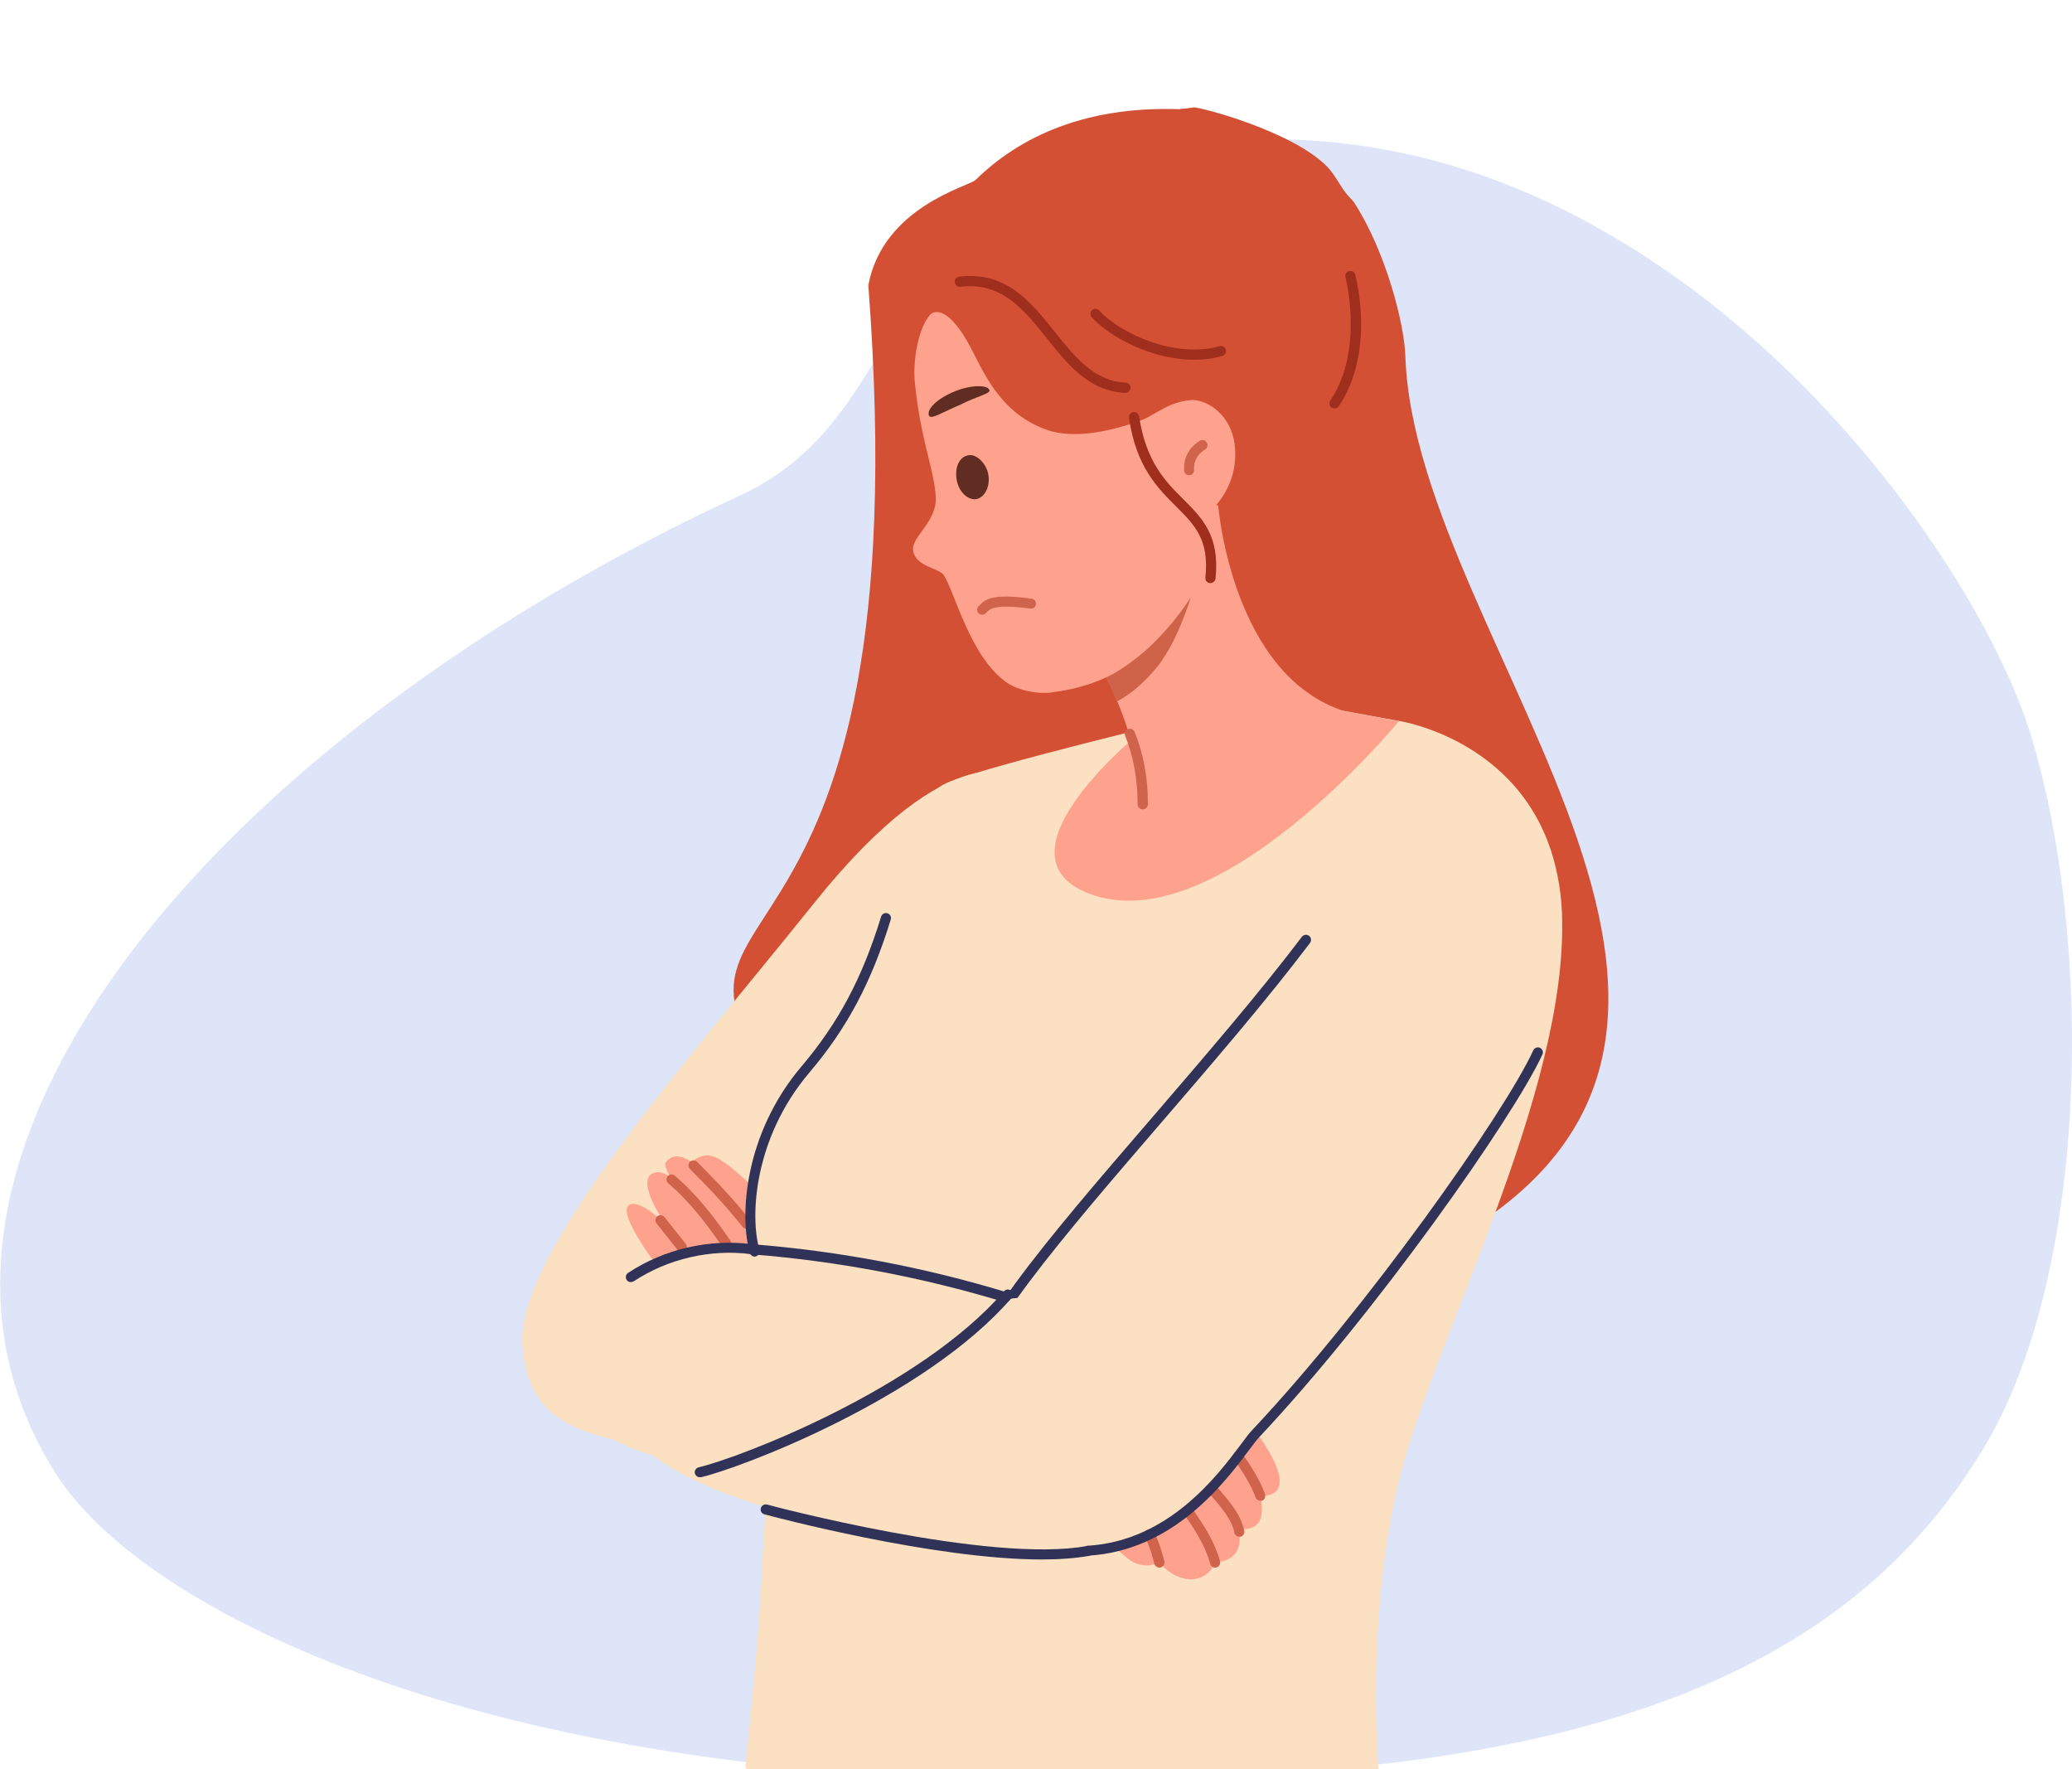 <svg width="123" height="105" viewBox="0 0 123 105" fill="none" xmlns="http://www.w3.org/2000/svg">
<g clip-path="url(#clip0_2060_4249)">
<path d="M117.802 85.871C115.138 90.321 111.716 93.868 107.479 96.659C107.396 96.714 107.322 96.769 107.239 96.816C98.452 102.509 86.252 105.005 70.361 105.549C69.834 105.567 69.297 105.585 68.761 105.595C66.92 105.641 65.033 105.668 63.1 105.668C59.715 105.668 56.478 105.576 53.388 105.392C37.627 104.48 25.621 101.394 17.195 97.645C10.017 94.457 5.439 90.772 3.367 87.548C3.302 87.447 3.247 87.355 3.182 87.253C3.136 87.17 3.08 87.088 3.034 87.005C2.127 85.521 1.443 83.983 0.953 82.417C0.953 82.408 0.944 82.408 0.944 82.398C-3.034 69.723 6.022 54.79 22.125 42.436C24.854 40.345 27.776 38.328 30.875 36.411C33.715 34.652 36.693 32.985 39.791 31.409C40.263 31.17 40.735 30.93 41.216 30.7C41.734 30.451 42.243 30.193 42.77 29.954C42.946 29.871 43.121 29.788 43.297 29.705C43.482 29.622 43.667 29.53 43.843 29.447C43.861 29.438 43.889 29.429 43.907 29.419C49.319 26.923 51.113 22.464 53.869 18.282C56.311 14.588 59.502 11.097 66.615 9.365C68.983 8.784 71.305 8.453 73.561 8.324C74.375 8.278 75.18 8.259 75.985 8.268C76.216 8.268 76.447 8.278 76.678 8.287C78.131 8.333 79.546 8.462 80.943 8.665C81.155 8.692 81.368 8.729 81.581 8.766C86.15 9.521 90.414 11.106 94.336 13.234C94.502 13.326 94.678 13.418 94.845 13.519C95.742 14.026 96.621 14.551 97.49 15.104C97.666 15.224 97.841 15.334 98.017 15.454C98.443 15.739 98.868 16.025 99.284 16.32C99.571 16.523 99.858 16.725 100.135 16.928C100.274 17.029 100.404 17.131 100.542 17.223C111.336 25.311 118.514 36.946 120.54 43.578C124.277 55.748 124.055 75.416 117.802 85.871Z" fill="#DEE5F9"/>
<path d="M80.361 11.982C80.243 11.854 80.115 11.717 79.996 11.579C79.553 11.059 79.267 10.391 78.793 9.9C76.693 7.749 71.131 6.325 70.855 6.374C70.569 6.423 70.323 6.453 70.086 6.453C70.086 6.482 70.076 6.502 70.056 6.482C65.205 6.305 61.004 7.641 57.897 10.695C57.483 11.059 52.405 12.306 51.547 16.932C54.781 59.4 37.849 52.407 45.6 63.643C45.886 64.065 84 74.741 84 74.741C109.866 62.415 84.01 38.441 83.428 21.155C83.369 19.201 82.255 14.889 80.361 11.982Z" fill="#D45034"/>
<path d="M60.471 46.112C60.471 46.112 56.576 43.312 48.372 53.546C40.857 62.926 30.542 74.427 31.016 79.927C31.459 85.024 35.049 86.134 47.03 86.134C59.012 86.134 60.471 46.112 60.471 46.112Z" fill="#FBE0C2"/>
<path d="M88.773 71.942C86.771 77.412 84.513 82.657 83.35 86.743C81.022 94.953 81.417 106.022 82.827 113.202C66.023 112.229 53.223 108.939 44.24 104.942C44.664 100.925 45.088 96.368 45.226 93.343C45.275 92.213 45.354 91.044 45.423 89.886C45.433 89.738 45.443 89.601 45.453 89.453C45.462 89.404 45.462 89.345 45.462 89.287C45.502 88.776 45.532 88.255 45.571 87.745C45.601 87.234 45.64 86.743 45.67 86.242C45.67 86.203 45.679 86.163 45.679 86.124C45.689 85.937 45.699 85.761 45.719 85.584C45.867 83.099 45.936 80.761 45.778 78.905C45.689 77.815 45.512 76.892 45.226 76.185C45.029 75.703 44.881 75.163 44.772 74.574C44.762 74.535 44.752 74.495 44.752 74.456C44.752 74.436 44.743 74.417 44.743 74.397C44.733 74.348 44.733 74.309 44.723 74.269C44.703 74.132 44.684 73.995 44.674 73.847C44.634 73.484 44.614 73.111 44.605 72.728C44.605 72.659 44.605 72.6 44.605 72.531C44.605 72.138 44.624 71.736 44.654 71.323C44.674 71.048 44.703 70.773 44.743 70.498C45.048 68.367 45.847 66.127 47.238 64.212C47.415 63.957 47.612 63.721 47.809 63.486C49.151 61.914 50.107 60.068 50.876 58.182C50.886 58.172 50.886 58.162 50.896 58.153C52.819 53.389 53.48 48.38 55.718 46.75C55.935 46.593 56.162 46.475 56.399 46.386C56.507 46.347 56.616 46.308 56.744 46.259C57.059 46.151 57.434 46.033 57.848 45.905C60.057 45.227 63.519 44.334 66.783 43.519C66.862 43.499 66.93 43.479 67.009 43.46C67.108 43.44 67.216 43.411 67.315 43.381C67.542 43.322 67.779 43.263 68.005 43.214L68.548 43.077C71.546 42.34 74.129 41.721 75.076 41.505L75.184 41.476C75.244 41.456 75.293 41.446 75.332 41.436L75.372 41.427L75.441 41.407H75.46L79.868 42.212L83.064 42.792C83.064 42.792 90.854 43.97 92.451 51.936C92.59 52.603 92.678 53.311 92.718 54.077C92.728 54.155 92.728 54.224 92.728 54.293C92.905 59.606 90.992 65.912 88.773 71.942Z" fill="#FBE0C2"/>
<path d="M75.894 87.421C75.717 86.743 75.214 85.908 74.711 85.191C74.593 85.309 74.465 85.437 74.336 85.545C74.208 85.692 74.08 85.839 73.912 85.987C73.735 86.154 72.049 88.059 71.22 88.855C70.037 89.984 67.976 91.359 66.191 91.801C66.378 92.027 66.694 92.302 67.009 92.547C67.532 92.95 68.232 93.019 68.814 92.734C68.814 92.734 69.682 93.824 70.826 93.726C71.861 93.638 72.137 92.714 72.137 92.714C72.137 92.714 72.936 92.744 73.35 92.174C73.764 91.605 73.528 90.721 73.528 90.721C73.528 90.721 74.238 90.907 74.672 90.416C75.106 89.925 74.81 88.766 74.81 88.766C74.81 88.766 76.299 88.972 75.894 87.421Z" fill="#FFA28D"/>
<path d="M68.824 93.038C68.686 93.038 68.568 92.95 68.528 92.812C68.459 92.557 68.232 91.693 67.966 91.222C67.887 91.074 67.936 90.897 68.084 90.809C68.232 90.73 68.41 90.779 68.499 90.927C68.794 91.447 69.031 92.312 69.12 92.665C69.159 92.822 69.061 92.989 68.903 93.029C68.873 93.038 68.853 93.038 68.824 93.038Z" fill="#D0634C"/>
<path d="M72.127 93.039C71.99 93.039 71.871 92.95 71.841 92.813C71.575 91.791 70.954 90.819 70.323 89.925C70.224 89.788 70.264 89.601 70.392 89.513C70.53 89.415 70.717 89.454 70.806 89.581C71.467 90.524 72.127 91.546 72.423 92.665C72.463 92.823 72.374 92.99 72.206 93.029C72.177 93.039 72.157 93.039 72.127 93.039Z" fill="#D0634C"/>
<path d="M73.577 91.212C73.439 91.212 73.311 91.114 73.281 90.976C73.114 90.161 72.453 89.405 71.871 88.737L71.723 88.57C71.615 88.442 71.634 88.255 71.753 88.147C71.881 88.039 72.068 88.059 72.177 88.177L72.325 88.344C72.956 89.071 73.666 89.886 73.863 90.858C73.893 91.015 73.794 91.182 73.626 91.212C73.617 91.202 73.597 91.212 73.577 91.212Z" fill="#D0634C"/>
<path d="M74.82 89.071C74.691 89.071 74.583 88.992 74.534 88.874C74.277 88.138 73.745 87.313 73.252 86.605C73.153 86.468 73.192 86.281 73.33 86.193C73.469 86.095 73.656 86.134 73.745 86.272C74.257 87.008 74.82 87.872 75.096 88.688C75.155 88.845 75.066 89.012 74.908 89.071C74.888 89.061 74.859 89.071 74.82 89.071Z" fill="#D0634C"/>
<path d="M57.829 82.402C57.71 82.402 57.592 82.323 57.543 82.205C56.705 79.897 62.138 73.582 68.439 66.275C71.536 62.67 74.751 58.948 77.285 55.599C77.384 55.471 77.571 55.442 77.709 55.54C77.837 55.638 77.867 55.825 77.768 55.962C75.224 59.331 72.009 63.063 68.903 66.668C63.243 73.238 57.395 80.025 58.115 82.009C58.174 82.166 58.095 82.333 57.937 82.392C57.898 82.392 57.858 82.402 57.829 82.402Z" fill="#303257"/>
<path d="M64.593 92.341C64.436 92.341 64.307 92.223 64.297 92.056C64.287 91.889 64.416 91.752 64.583 91.742C69.376 91.447 72.275 87.578 73.666 85.721C73.932 85.358 74.149 85.073 74.317 84.896C81.131 77.658 89.306 66.069 91.022 62.337C91.091 62.189 91.268 62.12 91.416 62.189C91.564 62.258 91.633 62.435 91.564 62.582C89.828 66.344 81.604 78.021 74.75 85.299C74.602 85.456 74.405 85.721 74.139 86.075C72.689 88.01 69.672 92.027 64.613 92.331C64.603 92.341 64.603 92.341 64.593 92.341Z" fill="#303257"/>
<path d="M63.666 91.948C63.666 91.948 58.923 92.93 51.764 91.162C44.605 89.394 35.986 87.126 37.337 82.686C38.688 78.237 54.86 78.345 59.89 77.108C64.909 75.87 63.666 91.948 63.666 91.948Z" fill="#FBE0C2"/>
<path d="M67.996 43.204C67.996 43.204 58.618 50.649 64.594 53.016C72.187 56.021 83.044 42.802 83.044 42.802L75.451 41.417L67.996 43.204Z" fill="#FFA28D"/>
<path d="M36.706 73.494C36.706 73.494 56.044 74.751 64.297 78.758C72.561 82.755 67.739 89.051 63.804 89.051C59.86 89.051 41.192 88.314 36.232 85.348C31.272 82.382 36.706 73.494 36.706 73.494Z" fill="#FBE0C2"/>
<path d="M61.842 92.557C55.422 92.557 45.837 90.004 45.374 89.876C45.216 89.837 45.117 89.67 45.167 89.513C45.206 89.355 45.374 89.257 45.531 89.296C45.66 89.336 58.775 92.832 64.544 91.752C64.712 91.722 64.869 91.83 64.899 91.987C64.929 92.154 64.82 92.302 64.662 92.341C63.834 92.488 62.877 92.557 61.842 92.557Z" fill="#303257"/>
<path d="M69.613 24.141C69.613 24.141 64.86 26.636 61.941 25.438C59.239 24.387 58.302 21.872 57.582 20.556C56.409 18.366 55.541 18.337 55.215 18.68C54.495 19.486 54.18 21.46 54.308 22.688C54.643 26.086 55.432 27.765 55.551 29.474C55.639 30.997 54.062 31.861 54.209 32.696C54.377 33.629 55.639 33.688 56.004 34.1C56.655 35.043 57.572 39.001 59.781 40.523C60.442 40.975 61.645 41.24 62.582 41.073C64.465 40.828 66.359 40.101 67.325 39.06C69.11 37.204 70.244 33.923 70.086 30.397C69.909 27.363 69.613 24.141 69.613 24.141Z" fill="#FFA28D"/>
<path d="M73.291 26.36C73.074 24.671 71.753 23.758 70.786 23.738C69.258 23.827 68.558 24.72 67.286 25.143C67.098 25.172 68.203 28.05 69.159 29.602C70.086 30.967 70.885 31.114 70.885 31.114C70.885 31.114 73.686 29.552 73.291 26.36Z" fill="#FFA28D"/>
<path d="M79.849 42.222C73.114 40.101 72.315 29.995 72.315 29.995L70.441 29.759L65.678 40.199C65.678 40.199 67.236 43.224 67.463 45.67C67.907 49.147 66.24 52.211 66.24 52.211C66.24 52.211 80.263 42.35 79.849 42.222Z" fill="#FFA28D"/>
<path d="M70.688 35.446C70.688 35.446 69.731 37.056 67.986 38.628C66.566 39.846 65.668 40.199 65.668 40.199L66.309 41.623C66.309 41.623 67.473 41.122 68.804 39.443C69.978 37.881 70.688 35.446 70.688 35.446Z" fill="#CE634A"/>
<path d="M70.589 28.207C70.431 28.207 70.293 28.079 70.293 27.922C70.254 27.176 70.569 26.567 71.22 26.164C71.358 26.076 71.546 26.115 71.635 26.262C71.723 26.4 71.684 26.587 71.536 26.675C71.072 26.97 70.855 27.363 70.885 27.893C70.895 28.06 70.767 28.197 70.599 28.207H70.589Z" fill="#D0634C"/>
<path d="M58.667 28.148C58.548 27.5 57.966 26.93 57.493 27.019C56.931 27.117 56.665 27.745 56.793 28.492C56.931 29.238 57.493 29.71 57.966 29.621C58.44 29.533 58.805 28.885 58.667 28.148Z" fill="#612D22"/>
<path d="M58.716 23.119C58.608 22.854 57.671 22.825 56.704 23.218C55.56 23.679 54.998 24.318 55.146 24.671C55.255 24.936 56.063 24.406 57.03 24.013C57.957 23.522 58.913 23.345 58.716 23.119Z" fill="#612D22"/>
<path d="M58.302 36.486C58.213 36.486 58.135 36.447 58.075 36.379C57.967 36.251 57.986 36.064 58.115 35.956C58.135 35.937 58.164 35.917 58.184 35.887C58.539 35.524 59.052 35.229 61.241 35.534C61.408 35.553 61.517 35.711 61.497 35.868C61.477 36.035 61.32 36.143 61.162 36.123C59.081 35.838 58.785 36.133 58.608 36.31C58.568 36.349 58.539 36.379 58.499 36.418C58.44 36.457 58.371 36.486 58.302 36.486Z" fill="#D0634C"/>
<path d="M66.802 23.316C64.653 23.228 63.381 21.627 62.148 20.085C60.767 18.356 59.456 16.726 57.01 17.021C56.843 17.04 56.695 16.922 56.675 16.755C56.655 16.588 56.774 16.441 56.941 16.422C59.722 16.078 61.201 17.924 62.621 19.702C63.824 21.204 64.959 22.629 66.822 22.707C66.99 22.717 67.118 22.855 67.108 23.021C67.098 23.198 66.96 23.316 66.802 23.316Z" fill="#A02E1C"/>
<path d="M70.885 21.352C68.41 21.352 65.885 20.026 64.81 18.828C64.702 18.7 64.712 18.513 64.83 18.405C64.958 18.297 65.146 18.307 65.254 18.425C66.497 19.81 69.81 21.293 72.394 20.546C72.552 20.497 72.719 20.595 72.769 20.753C72.818 20.91 72.719 21.077 72.561 21.126C72.019 21.283 71.457 21.352 70.885 21.352Z" fill="#A02E1C"/>
<path d="M79.218 24.239C79.159 24.239 79.1 24.22 79.05 24.19C78.912 24.102 78.873 23.915 78.971 23.778C80.993 20.762 79.879 16.5 79.869 16.451C79.829 16.294 79.918 16.127 80.086 16.087C80.243 16.048 80.411 16.137 80.451 16.303C80.5 16.49 81.653 20.87 79.474 24.112C79.415 24.2 79.316 24.239 79.218 24.239Z" fill="#A02E1C"/>
<path d="M71.851 34.611C71.842 34.611 71.832 34.611 71.822 34.611C71.654 34.591 71.536 34.444 71.556 34.277C71.792 32.028 70.924 31.163 69.82 30.063C68.706 28.953 67.443 27.696 67.019 24.799C67 24.632 67.108 24.485 67.276 24.455C67.443 24.436 67.591 24.544 67.621 24.711C68.025 27.421 69.209 28.6 70.254 29.641C71.368 30.751 72.423 31.802 72.157 34.336C72.137 34.493 71.999 34.611 71.851 34.611Z" fill="#A02E1C"/>
<path d="M67.828 48.036C67.66 48.036 67.532 47.899 67.532 47.742C67.532 46.239 67.285 44.913 66.793 43.666C66.733 43.509 66.802 43.342 66.96 43.273C67.118 43.214 67.285 43.283 67.355 43.44C67.887 44.756 68.144 46.161 68.144 47.732C68.134 47.909 67.996 48.036 67.828 48.036Z" fill="#D0634C"/>
<path d="M41.548 87.676C41.41 87.676 41.291 87.588 41.252 87.45C41.212 87.293 41.311 87.126 41.479 87.087C43.895 86.517 54.565 82.451 59.604 76.637C59.712 76.509 59.9 76.499 60.028 76.607C60.156 76.715 60.166 76.902 60.057 77.029C54.929 82.962 44.072 87.096 41.617 87.676C41.597 87.666 41.567 87.676 41.548 87.676Z" fill="#303257"/>
<path d="M40.404 74.368C40.591 74.319 40.778 74.269 40.956 74.24C40.907 74.181 40.867 74.122 40.818 74.063C40.029 73.042 37.968 70.979 37.307 71.549C36.814 71.971 38.145 73.955 38.875 74.967C39.388 74.78 39.861 74.525 40.404 74.368Z" fill="#FFA28D"/>
<path d="M40.433 74.358C41.301 74.122 42.04 74.122 42.938 74.073C43.096 74.063 43.253 74.053 43.411 74.034C42.159 72.246 40.058 69.496 39.033 69.575C37.514 69.693 39.328 72.384 39.328 72.384L40.433 74.358Z" fill="#FFA28D"/>
<path d="M44.506 72.413C41.972 69.565 40.414 67.876 39.536 68.966C39.181 69.398 41.242 72.05 42.938 74.083C43.461 74.063 43.983 73.985 44.506 73.936C44.457 73.425 44.457 72.924 44.506 72.413Z" fill="#FFA28D"/>
<path d="M44.802 70.547C42.465 68.308 42.06 68.406 41.301 68.779C40.709 69.064 42.997 72.128 44.516 73.936C44.398 72.816 44.555 71.677 44.802 70.547Z" fill="#FFA28D"/>
<path d="M40.472 74.319C40.384 74.319 40.295 74.279 40.236 74.201L38.974 72.61C38.875 72.482 38.895 72.296 39.023 72.187C39.151 72.089 39.338 72.109 39.447 72.237L40.709 73.828C40.808 73.955 40.788 74.142 40.66 74.25C40.601 74.289 40.541 74.319 40.472 74.319Z" fill="#D0634C"/>
<path d="M43.115 74.102C43.017 74.102 42.928 74.053 42.869 73.975C42.021 72.747 40.975 71.343 39.674 70.233C39.545 70.125 39.536 69.938 39.634 69.811C39.743 69.683 39.93 69.673 40.058 69.781C41.419 70.93 42.494 72.374 43.362 73.641C43.46 73.778 43.421 73.965 43.283 74.053C43.234 74.083 43.174 74.102 43.115 74.102Z" fill="#D0634C"/>
<path d="M44.319 72.934C44.23 72.934 44.141 72.894 44.082 72.816C43.224 71.735 42.228 70.645 40.956 69.378C40.838 69.26 40.838 69.074 40.956 68.956C41.074 68.838 41.262 68.838 41.38 68.956C42.672 70.243 43.678 71.343 44.555 72.443C44.654 72.57 44.634 72.757 44.506 72.865C44.447 72.914 44.388 72.934 44.319 72.934Z" fill="#D0634C"/>
<path d="M59.692 77.285C59.663 77.285 59.633 77.285 59.604 77.275C54.742 75.802 49.703 74.849 44.624 74.446C44.457 74.436 44.338 74.289 44.348 74.122C44.358 73.955 44.506 73.837 44.674 73.847C49.792 74.25 54.87 75.212 59.781 76.705C59.939 76.754 60.028 76.921 59.978 77.079C59.939 77.206 59.821 77.285 59.692 77.285Z" fill="#303257"/>
<path d="M37.445 76.096C37.347 76.096 37.248 76.047 37.199 75.959C37.11 75.821 37.15 75.635 37.288 75.546C39.427 74.132 42.11 73.513 44.664 73.847C44.831 73.867 44.94 74.014 44.92 74.181C44.9 74.348 44.743 74.456 44.585 74.436C42.179 74.122 39.644 74.711 37.623 76.047C37.554 76.077 37.495 76.096 37.445 76.096Z" fill="#303257"/>
<path d="M44.802 74.584C44.674 74.584 44.556 74.495 44.516 74.368C43.885 72.227 44.161 67.316 47.583 63.289C49.762 60.716 51.182 58.064 52.306 54.401C52.356 54.244 52.523 54.155 52.681 54.204C52.839 54.253 52.928 54.42 52.878 54.578C51.725 58.319 50.275 61.04 48.036 63.672C44.772 67.522 44.496 72.168 45.088 74.191C45.137 74.348 45.039 74.515 44.881 74.564C44.851 74.574 44.822 74.584 44.802 74.584Z" fill="#303257"/>
</g>
<defs>
<clipPath id="clip0_2060_4249">
<rect width="123" height="105" fill="white"/>
</clipPath>
</defs>
</svg>
